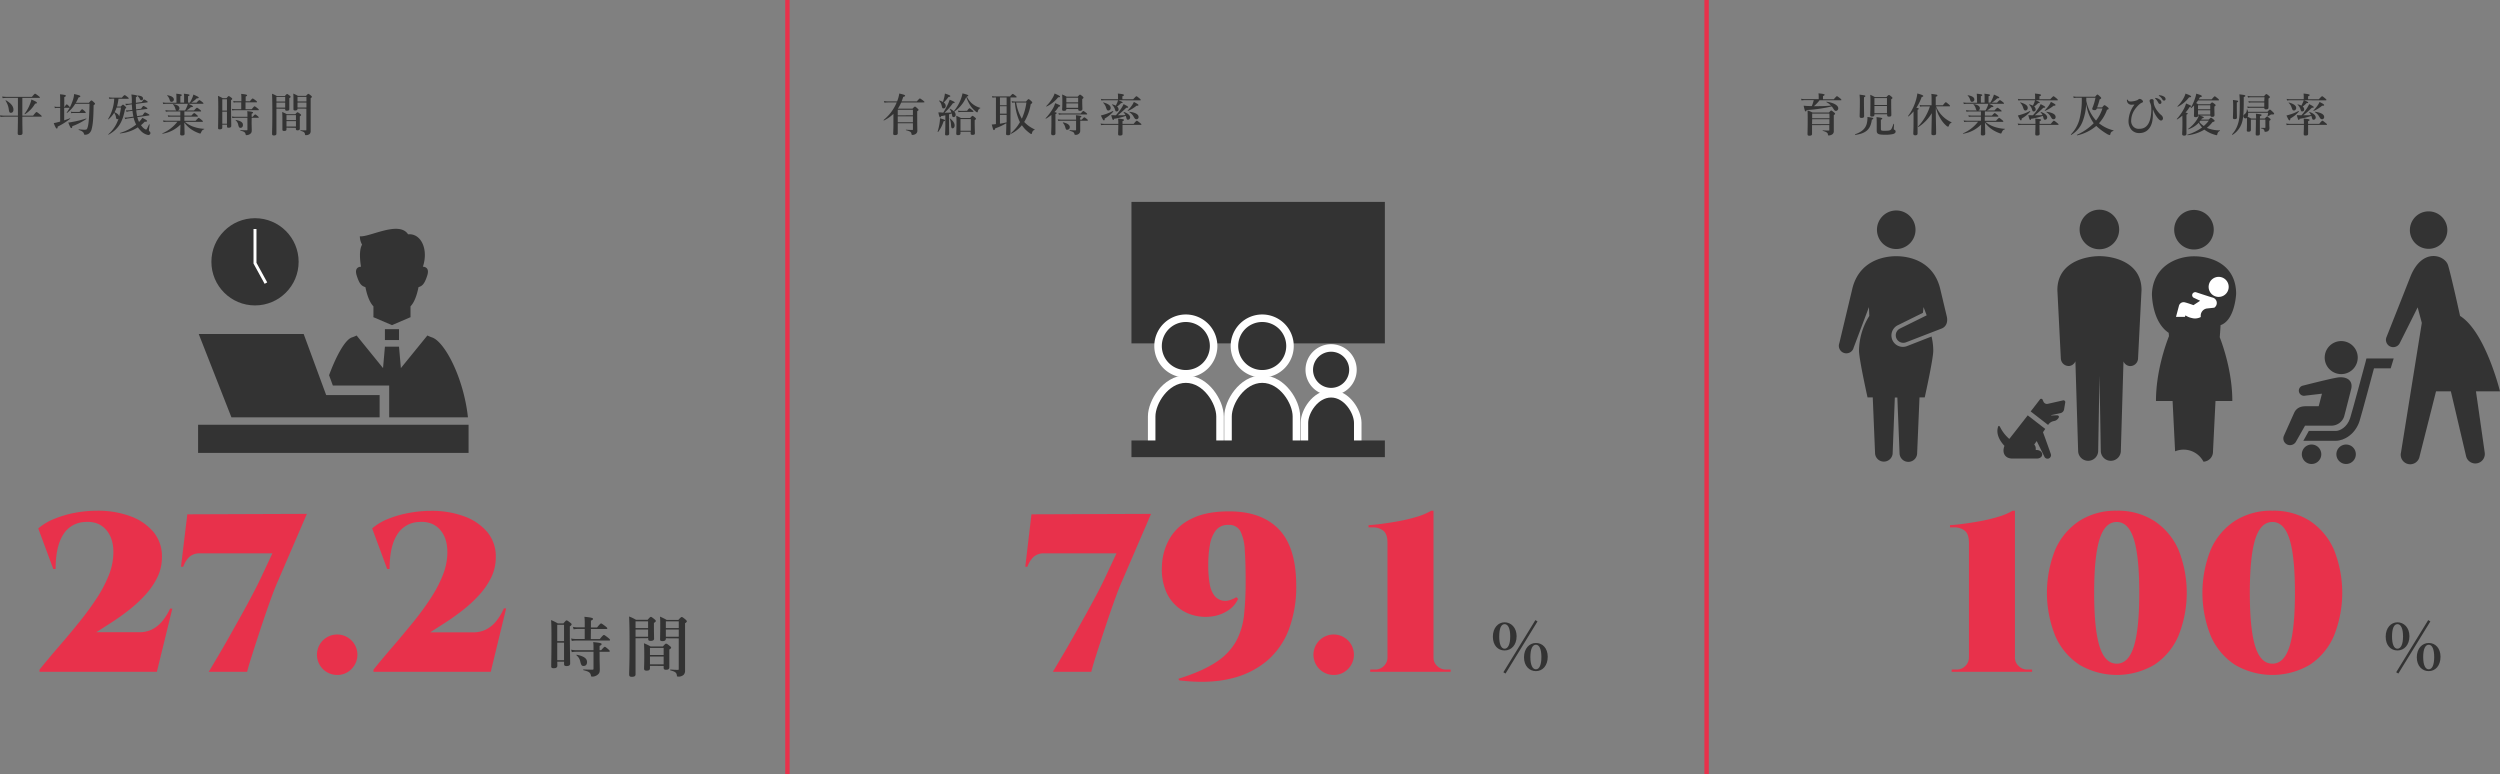 <svg xmlns="http://www.w3.org/2000/svg" viewBox="0 0 997.29 308.93"><rect x="0" y="0" width="997.29" height="308.93" fill="#808080" stroke="none"/><defs><style>.cls-1{fill:#333;}.cls-2{fill:#e8314b;}.cls-3,.cls-5,.cls-6{fill:none;}.cls-3{stroke:#e8314b;stroke-width:1.76px;}.cls-3,.cls-6{stroke-miterlimit:10;}.cls-4{fill:#fff;}.cls-5,.cls-6{stroke:#fff;}.cls-5{stroke-width:6px;}.cls-6{stroke-width:1.18px;}</style></defs><g id="レイヤー_2" data-name="レイヤー 2"><g id="pc"><circle class="cls-1" cx="101.73" cy="104.44" r="17.4"/><path class="cls-1" d="M222.33,265.57c0,.67-.52,1-1.38,1s-1.06-.23-1.06-.81c0-1.84.1-3.77.1-11.2,0-2.39,0-4.79-.15-7.21a21.43,21.43,0,0,1,2.67,1.33h2.24c.86-1,1.06-1.2,1.27-1.2s.5.16,1.43.89c.42.31.58.49.58.7s-.13.39-.71.81v2.44c0,6.45.13,10.9.13,12.38,0,.67-.49,1-1.43,1-.7,0-1-.21-1-.8v-.94h-2.71ZM225,249.24h-2.71v6.52H225Zm0,7.12h-2.71v7H225Zm10.68-1.43h3.59c1.14-1.43,1.46-1.63,1.64-1.63s.52.2,1.71,1.14c.52.44.73.65.73.83s-.08.26-.34.26H229.64a8.56,8.56,0,0,0-1.54.16l-.28-1a7.43,7.43,0,0,0,1.74.21h3.69v-4h-2.94a8,8,0,0,0-1.48.16l-.28-1a7.5,7.5,0,0,0,1.71.2h3v-2.21a18.06,18.06,0,0,0-.13-2c3.15.28,3.43.57,3.43.83s-.28.49-.83.7v2.73h2.45c1.11-1.4,1.43-1.61,1.61-1.61s.52.21,1.71,1.12c.55.44.76.65.76.83s-.08.26-.34.26h-6.19Zm3.51,7.88c0,1,.08,3.2.08,4.16s-.1,1.46-.6,1.95a3.43,3.43,0,0,1-2.49,1,.37.37,0,0,1-.42-.33c-.21-1.36-.94-1.72-3-2.24-.13,0-.13-.31,0-.31,1.33.08,2.55.1,3.54.1.36,0,.46-.08.46-.41V260h-7.12a8.38,8.38,0,0,0-1.53.16l-.29-1a7.43,7.43,0,0,0,1.74.21h7.2v-1.14a13.36,13.36,0,0,0-.13-2.08c2.58.23,3.36.42,3.36.78s-.24.44-.81.73v1.71h.63c1-1.14,1.27-1.35,1.45-1.35s.5.21,1.41,1c.36.32.57.55.57.73s-.08.26-.34.26h-3.72Zm-6.45,2.86c-.67,0-.93-.44-1.24-1.66a4.3,4.3,0,0,0-1.54-2.6c-.1-.08,0-.24.16-.21,2.83.57,4.05,1.51,4.05,2.86C234.21,265.05,233.69,265.67,232.78,265.67Z"/><path class="cls-1" d="M253.53,254.62V269c0,.7-.49,1-1.48,1-.75,0-1.07-.26-1.07-.93,0-1.93.16-3.82.16-11.52,0-3.88,0-7.75-.18-11.62a15.51,15.51,0,0,1,2.75,1.32h4.63c.89-1,1.09-1.17,1.3-1.17s.47.16,1.41.91c.41.34.57.52.57.73s-.18.42-.76.78v1c0,2.76.06,4.66.06,5.28s-.5.88-1.41.88c-.67,0-.93-.2-.93-.75v-.34Zm5-6.76h-5v2.68h5Zm0,3.28h-5V254h5Zm.75,14.48v.91c0,.73-.39,1-1.35,1-.7,0-1-.24-1-.81,0-.86.08-1.77.08-5.22,0-1.62,0-3.25-.13-4.89a16.45,16.45,0,0,1,2.65,1.27h4.92c.86-1,1.06-1.12,1.27-1.12s.5.13,1.38.86c.47.36.62.55.62.76s-.2.39-.72.72v1.17c0,3.1,0,5.2,0,5.91s-.39,1-1.32,1c-.71,0-.94-.26-.94-.78v-.75Zm5.46-7.15h-5.46v2.83h5.46Zm0,3.43h-5.46V265h5.46Zm.88-7.28v.13c0,.68-.44,1-1.3,1s-1-.2-1-.78c0-1,.06-2,.06-6.05,0-1,0-1.95-.11-2.94a20.81,20.81,0,0,1,2.68,1.32h4.65c.91-1,1.15-1.17,1.36-1.17s.46.16,1.43.94c.44.39.59.57.59.78s-.15.44-.7.75v3.12c0,14.49,0,15.16,0,15.86a2.29,2.29,0,0,1-.52,1.56,2.9,2.9,0,0,1-2.26.76c-.34,0-.45-.08-.47-.37-.13-1.19-.6-1.58-2.58-2.1-.13,0-.13-.34,0-.34,1.56.1,1.95.13,3,.13.26,0,.31-.05.31-.36v-12.2Zm5.15-6.76h-5.15v2.68h5.15Zm0,3.28h-5.15V254h5.15Z"/><path class="cls-2" d="M21.26,227l-6-16.2a22.81,22.81,0,0,1,6.53-3.87A42.92,42.92,0,0,1,30,204.54a48.93,48.93,0,0,1,8.77-.81A37.26,37.26,0,0,1,52,205.93a21.63,21.63,0,0,1,9.23,6.3,15.16,15.16,0,0,1,3.37,10,18.22,18.22,0,0,1-1.84,8.1,29.55,29.55,0,0,1-4.82,7,52.55,52.55,0,0,1-6.48,6c-2.34,1.84-4.65,3.48-6.93,4.95s-4.32,2.78-6.12,3.92h17.1a11.28,11.28,0,0,0,4.91-1,12.47,12.47,0,0,0,4.05-3.1,22.17,22.17,0,0,0,3.37-5.31h.9L62.57,268H15.77v-.9q3.87-4.77,8-9.54t7.92-9.49q3.82-4.74,6.88-9.41a51.08,51.08,0,0,0,4.86-9.27,24.76,24.76,0,0,0,1.8-9.09q0-5.85-3.1-9.18t-8.42-2.88a10.53,10.53,0,0,0-8.59,5.17q-2.93,4.74-2.93,13.55Z"/><path class="cls-2" d="M74.72,205.17l47.7-.18L110.9,231.72q-1.17,2.61-2.52,6.3t-2.79,7.92q-1.44,4.23-2.79,8.37c-.9,2.76-1.72,5.33-2.47,7.69s-1.34,4.37-1.76,6H83.27c1.08-1.8,2.37-4,3.87-6.53s3.06-5.26,4.68-8.14,3.23-5.74,4.82-8.6,3-5.49,4.27-7.91,2.28-4.46,3.06-6.08l4.68-10H79.85a6.17,6.17,0,0,0-4.23,1.35,9.78,9.78,0,0,0-2.52,4h-.9Z"/><path class="cls-2" d="M134.48,269.25a8.07,8.07,0,1,1,5.76-2.39A7.77,7.77,0,0,1,134.48,269.25Z"/><path class="cls-2" d="M154.46,227l-6-16.2a22.67,22.67,0,0,1,6.53-3.87,42.72,42.72,0,0,1,8.28-2.34,48.93,48.93,0,0,1,8.77-.81,37.26,37.26,0,0,1,13.14,2.2,21.63,21.63,0,0,1,9.23,6.3,15.16,15.16,0,0,1,3.37,10,18.35,18.35,0,0,1-1.84,8.1,29.85,29.85,0,0,1-4.82,7,52.55,52.55,0,0,1-6.48,6c-2.34,1.84-4.65,3.48-6.93,4.95s-4.32,2.78-6.12,3.92h17.1a11.31,11.31,0,0,0,4.91-1,12.58,12.58,0,0,0,4.05-3.1A22.48,22.48,0,0,0,201,242.7h.9L195.77,268H149v-.9q3.87-4.77,8-9.54c2.73-3.18,5.36-6.35,7.92-9.49s4.84-6.29,6.88-9.41a51.08,51.08,0,0,0,4.86-9.27,24.76,24.76,0,0,0,1.8-9.09q0-5.85-3.1-9.18t-8.42-2.88a10.52,10.52,0,0,0-8.59,5.17q-2.94,4.74-2.93,13.55Z"/><path class="cls-1" d="M8.91,46.15H13.2c1-1.32,1.26-1.46,1.38-1.46s.36.14,1.43,1c.48.39.63.56.63.68s-.06.18-.24.18H8.91v.24c0,3.42.07,4.88.07,6.3,0,.57-.36.79-1.13.79-.58,0-.79-.18-.79-.7s.09-3.41.09-6.38v-.25H1.93a16.54,16.54,0,0,0-1.73.11L0,46a12.75,12.75,0,0,0,1.91.15H7.15v-7.1H2.72a15.49,15.49,0,0,0-1.66.11l-.2-.66a13.39,13.39,0,0,0,1.86.14h10c.94-1.12,1.16-1.26,1.28-1.26s.36.14,1.33.88c.44.34.58.49.58.61s-.05.18-.23.18H8.91ZM4.36,45c-.54,0-.69-.23-.85-1.31a8.29,8.29,0,0,0-1.3-3.53c0-.07.08-.18.15-.15,2,1.14,3,2.42,3,3.68C5.4,44.47,5,45,4.36,45ZM14,41.36a12.38,12.38,0,0,1-4,4.19c-.08.06-.24-.1-.19-.18A15.17,15.17,0,0,0,12,41.43a11.13,11.13,0,0,0,.53-1.73c1.58.67,2.19,1,2.19,1.28S14.51,41.29,14,41.36Z"/><path class="cls-1" d="M27.83,42.93a22.78,22.78,0,0,0,1.3-3.17,9.63,9.63,0,0,0,.43-2.25c2,.46,2.47.61,2.47.9s-.17.34-.69.43A16.52,16.52,0,0,1,30.26,41h5.22c.69-.82.83-.93,1-.93s.33.11,1,.75c.32.29.43.44.43.58s0,.18-.56.56c-.09,5.33-.28,7.69-.82,9.65a3.16,3.16,0,0,1-.92,1.55,2.47,2.47,0,0,1-1.64.59c-.38,0-.41-.05-.52-.5s-.63-1-2-1.39c-.09,0-.09-.29,0-.27,1.37.14,1.8.16,2.07.16.81,0,1-.05,1.19-.34.6-1.15.87-3.71,1-10H30a12.53,12.53,0,0,1-3.22,3.62c-.08,0-.24-.06-.18-.13A13.46,13.46,0,0,0,27.79,43a.29.29,0,0,1-.19,0h-2V48c.83-.27,1.64-.55,2.3-.82.09,0,.18.12.11.18a26.89,26.89,0,0,1-5,3.15c0,.57-.13.77-.38.77s-.63-.63-1.19-2.18A11.11,11.11,0,0,0,23,48.76c.32-.07.65-.16,1-.27V43.05H22.79a4.48,4.48,0,0,0-.88.11l-.2-.67a3.8,3.8,0,0,0,1,.15H24V39.79c0-.86,0-1.57-.09-2.18,2.16.2,2.38.4,2.38.6s-.22.32-.65.54v3.89h.14c.51-.87.72-1,.85-1s.32.14.88.7c.22.23.36.41.36.54Zm1,7.41c0,.56-.13.76-.38.76s-.5-.36-1.21-2.23c.42,0,1-.11,1.55-.22a43.22,43.22,0,0,0,5.55-1.37c.09,0,.18.13.11.18A24.67,24.67,0,0,1,28.84,50.34Zm2.88-5.69c.72-.93.94-1.08,1.06-1.08s.34.15,1,.76c.29.27.43.43.43.56s-.05.18-.23.18h-4.7a3.27,3.27,0,0,0-.83.11l-.2-.67a3.25,3.25,0,0,0,.95.14Z"/><path class="cls-1" d="M48.19,42.49c.59-.63.74-.74.88-.74s.31.11.92.69c.25.23.36.38.36.52s0,.23-.45.43c-1,5.46-2.72,8.12-6.57,10.34-.08,0-.18-.13-.11-.18a13.61,13.61,0,0,0,4.05-6.2.72.72,0,0,1-.47.18c-.32,0-.45-.18-.54-.73A3.63,3.63,0,0,0,45.54,45a11.17,11.17,0,0,1-2.29,2.63c-.07.05-.18-.09-.12-.16a16.92,16.92,0,0,0,2.43-8.1h-.72a8.27,8.27,0,0,0-1.21.1l-.2-.66a7,7,0,0,0,1.41.14h3.78c.77-.9,1-1,1.12-1s.36.14,1.11.72c.34.29.49.43.49.56s-.06.18-.24.18H47.27a19.19,19.19,0,0,1-.61,3.09Zm-1.68.42a11.06,11.06,0,0,1-.82,1.87c.75.32,1.69.81,1.85,1.69a25.41,25.41,0,0,0,.72-3.56ZM54.33,44c.07.67.2,1.53.36,2.33L56.87,46c.72-1.06.86-1.17,1-1.17s.4.11,1.21.58c.42.23.52.34.52.48s-.09.15-.19.17l-4.63.68a11.73,11.73,0,0,0,.68,1.91A9.85,9.85,0,0,0,56.78,47c1.44.75,1.87,1,1.87,1.26s-.13.3-.94.3a12.57,12.57,0,0,1-1.47,1.37c.18.25.36.47.55.69a3.46,3.46,0,0,0,1.43,1.08c.23,0,.36-.15,1.22-2.06,0-.09.25,0,.24.06-.18,1.42-.27,2.12-.27,2.28a.42.42,0,0,0,.19.4,1,1,0,0,1,.42.72.84.84,0,0,1-.9.76A5.48,5.48,0,0,1,56,52a9,9,0,0,1-1-1.21,15.59,15.59,0,0,1-7.08,2.43c-.09,0-.16-.16-.07-.18a18.92,18.92,0,0,0,6.46-3.35,11.24,11.24,0,0,1-1-2.75l-2.11.3a5,5,0,0,0-1.21.29l-.29-.63c.62,0,1.14,0,1.44-.07l2.08-.31c-.18-.88-.29-1.56-.38-2.32l-1.12.16a6.44,6.44,0,0,0-1.21.27l-.27-.61A11.87,11.87,0,0,0,51.63,44l1.13-.17c-.07-.73-.13-1.47-.18-2.21l-1.13.16c-.42.06-.74.15-1.21.25L50,41.39a8.7,8.7,0,0,0,1.42,0l1.17-.16c0-.36,0-.74,0-1.12a15,15,0,0,0-.18-2.43c1.91.25,2.28.36,2.28.61s-.07.26-.48.47c0,.87,0,1.6,0,2.25l2.39-.32c.59-.9.74-1,.88-1s.38.11,1,.52c.32.22.43.33.43.47a.16.16,0,0,1-.16.16l-4.56.61c0,.74.06,1.48.11,2.2l2-.29c.64-1,.79-1.08.93-1.08s.38.11,1.1.54c.36.22.47.33.47.47a.19.19,0,0,1-.18.18ZM56.42,40c-.33,0-.38,0-.69-.61a2.94,2.94,0,0,0-.93-1.1c-.08,0,0-.2.09-.2,1.49.13,2.17.51,2.17,1.25A.63.63,0,0,1,56.42,40Z"/><path class="cls-1" d="M73.75,48.61a11.11,11.11,0,0,0,2.93,1.77,15,15,0,0,0,4.74,1c.09,0,.09.17,0,.2-.67.25-.83.4-1.32,1.5a.29.29,0,0,1-.27.19A3.07,3.07,0,0,1,79,53a13,13,0,0,1-3.17-1.74,11.39,11.39,0,0,1-2.31-2.38c.06,2.3.11,4,.11,4.48s-.29.69-1.06.69c-.49,0-.7-.2-.7-.6s.09-2.18.12-3.76a13.07,13.07,0,0,1-7.13,3.66c-.09,0-.18-.13-.09-.17a15,15,0,0,0,6-4.61H66.51a9,9,0,0,0-1.26.11l-.2-.66a7.58,7.58,0,0,0,1.39.14h5.49V46.53H68.4a9.16,9.16,0,0,0-1.28.1l-.2-.66a7.15,7.15,0,0,0,1.43.14h3.58V44.47H67.46a9.47,9.47,0,0,0-1.29.11l-.2-.66a8.17,8.17,0,0,0,1.44.14h3c-.23-.07-.36-.31-.5-.83a3.44,3.44,0,0,0-.9-1.55c-.07,0,0-.16.11-.14,1.62.25,2.45.81,2.45,1.64a.92.92,0,0,1-.63.88h2.89a10.85,10.85,0,0,0,.76-1.55,8.59,8.59,0,0,0,.36-1.13c1.46.55,2,.84,2,1.06s-.12.27-.79.3a10.52,10.52,0,0,1-1.76,1.32h3c.84-.94,1.06-1.08,1.18-1.08s.36.14,1.16.75c.34.29.48.44.48.56s0,.18-.23.18H73.55v1.64h2.81c.77-.86,1-1,1.12-1s.36.15,1,.71c.31.25.45.41.45.54s0,.18-.23.18H73.55V48.2H78c.91-1,1.13-1.17,1.26-1.17s.34.14,1.17.81c.36.29.5.47.5.59s0,.18-.23.18Zm-3.37-9.92a7.41,7.41,0,0,0-.09-1.31c2,.2,2.23.34,2.23.56s-.14.25-.57.45v2.55h1.49V38.69a7.41,7.41,0,0,0-.09-1.31c2.05.22,2.25.34,2.25.56s-.12.25-.59.45v2.55h.74a18.87,18.87,0,0,0,1-2,7.66,7.66,0,0,0,.39-1.21c1.59.67,2.14,1,2.14,1.17s-.12.33-.82.34a11.59,11.59,0,0,1-2.16,1.71h2.1c.81-.9,1-1,1.15-1s.36.14,1.12.72c.34.29.49.43.49.56s-.06.18-.24.18H66.46a8.78,8.78,0,0,0-1.34.11l-.19-.67a7.53,7.53,0,0,0,1.47.14h4Zm-1.92,1.93c-.42,0-.58-.16-.76-.7a3.66,3.66,0,0,0-1-1.77c-.08,0,0-.18.09-.16,1.69.29,2.57.88,2.57,1.73A.93.93,0,0,1,68.46,40.62Z"/><path class="cls-1" d="M88.67,50.92c0,.47-.36.67-1,.67S87,51.42,87,51c0-1.28.07-2.61.07-7.76,0-1.66,0-3.32-.11-5a13.86,13.86,0,0,1,1.85.92h1.55c.6-.72.74-.83.89-.83s.34.11,1,.61c.28.22.39.34.39.49s-.09.27-.48.56v1.69c0,4.46.09,7.54.09,8.57,0,.47-.35.7-1,.7s-.69-.14-.69-.56v-.65H88.67Zm1.87-11.31H88.67v4.52h1.87Zm0,4.94H88.67v4.82h1.87Zm7.4-1h2.49c.79-1,1-1.14,1.13-1.14s.36.14,1.19.79c.36.31.5.45.5.58s0,.18-.23.18H93.73a6.36,6.36,0,0,0-1.06.11l-.2-.67a5.15,5.15,0,0,0,1.2.15h2.56V40.82h-2a5.17,5.17,0,0,0-1,.11l-.2-.67a5,5,0,0,0,1.19.14h2.07V38.87a14.06,14.06,0,0,0-.09-1.42c2.18.2,2.38.4,2.38.58s-.2.34-.58.48V40.4h1.69c.78-1,1-1.11,1.12-1.11s.36.14,1.19.77c.38.31.52.45.52.58s0,.18-.23.18H97.94ZM100.37,49c0,.67.06,2.21.06,2.88s-.08,1-.42,1.35a2.37,2.37,0,0,1-1.73.67.25.25,0,0,1-.28-.24c-.15-.93-.65-1.18-2.08-1.54-.09,0-.09-.22,0-.22.92.05,1.77.07,2.45.07.26,0,.33,0,.33-.29V47H93.76a6.46,6.46,0,0,0-1.06.11l-.2-.67a5.3,5.3,0,0,0,1.21.15h5v-.8a10.12,10.12,0,0,0-.09-1.44c1.78.17,2.32.29,2.32.54s-.16.31-.56.51v1.19h.43c.67-.8.89-.94,1-.94s.34.14,1,.67c.26.21.4.37.4.5s-.05.18-.23.18h-2.58Zm-4.46,2c-.47,0-.65-.31-.87-1.15A3,3,0,0,0,94,48c-.07-.06,0-.16.11-.15,2,.4,2.81,1,2.81,2C96.9,50.56,96.54,51,95.91,51Z"/><path class="cls-1" d="M110.27,43.34v10c0,.48-.34.7-1,.7-.52,0-.74-.18-.74-.65,0-1.33.11-2.65.11-8,0-2.68,0-5.36-.12-8a11.52,11.52,0,0,1,1.9.92h3.21c.61-.7.76-.81.9-.81s.32.11,1,.63c.29.24.4.36.4.51s-.13.29-.52.54v.72c0,1.91,0,3.22,0,3.65s-.34.62-1,.62c-.47,0-.65-.15-.65-.53v-.23Zm3.49-4.68h-3.49v1.85h3.49Zm0,2.27h-3.49v2h3.49Zm.52,10v.63c0,.5-.27.68-.93.68-.49,0-.7-.16-.7-.56,0-.59,0-1.22,0-3.62,0-1.11,0-2.25-.09-3.38a11.42,11.42,0,0,1,1.84.88h3.4c.59-.67.74-.78.88-.78s.34.1,1,.6c.32.25.43.38.43.52s-.15.27-.51.51v.81c0,2.14,0,3.6,0,4.08s-.27.69-.92.69c-.48,0-.65-.18-.65-.54V51Zm3.78-5h-3.78v2h3.78Zm0,2.38h-3.78v2.16h3.78Zm.62-5v.09c0,.47-.31.67-.9.67s-.72-.15-.72-.54c0-.69,0-1.39,0-4.2,0-.67,0-1.35-.07-2a15.29,15.29,0,0,1,1.86.92h3.22c.63-.7.79-.81.93-.81s.33.11,1,.65c.31.27.42.4.42.54s-.11.31-.49.52V41.3c0,10,0,10.5,0,11a1.62,1.62,0,0,1-.36,1.08,2,2,0,0,1-1.57.52c-.23,0-.3,0-.32-.25-.09-.83-.41-1.1-1.78-1.46-.09,0-.09-.23,0-.23C121,52,121.29,52,122,52c.18,0,.21,0,.21-.26V43.34Zm3.56-4.68h-3.56v1.85h3.56Zm0,2.27h-3.56v2h3.56Z"/><path class="cls-1" d="M605,253.79c0,3.56-2.13,5.69-4.79,5.69s-4.68-2-4.68-5.51,2.11-5.72,4.68-5.72S605,250.36,605,253.79Zm-6.94.1c0,3.15.8,4.89,2.15,4.89s2.24-1.74,2.24-4.89-.83-4.91-2.24-4.91S598.07,250.72,598.07,253.89Zm1.66,14.28,12.77-20.8.85.52-12.76,20.8ZM617.41,262c0,3.59-2.08,5.72-4.71,5.72s-4.75-2.05-4.75-5.53,2.15-5.7,4.75-5.7S617.41,258.52,617.41,262Zm-6.92.11c0,3.14.84,4.89,2.21,4.89s2.19-1.75,2.19-4.89-.81-4.92-2.19-4.92S610.49,258.91,610.49,262.06Z"/><path class="cls-2" d="M411.47,205.17l47.7-.18-11.52,26.73q-1.17,2.61-2.52,6.3t-2.79,7.92q-1.44,4.23-2.79,8.37c-.9,2.76-1.73,5.33-2.48,7.69s-1.33,4.37-1.75,6H420c1.08-1.8,2.37-4,3.87-6.53s3.06-5.26,4.68-8.14,3.22-5.74,4.81-8.6,3-5.49,4.28-7.91,2.28-4.46,3.06-6.08l4.68-10H416.6a6.17,6.17,0,0,0-4.23,1.35,9.78,9.78,0,0,0-2.52,4H409Z"/><path class="cls-2" d="M470.42,271.41l-.36-.63q9.63-3,15.07-6.66a24.12,24.12,0,0,0,8-8.37,28.48,28.48,0,0,0,3.15-10.58,126.67,126.67,0,0,0,.63-13.36q0-7.47-.36-12.46a18.45,18.45,0,0,0-1.76-7.48A5,5,0,0,0,490,209.4a6,6,0,0,0-5,2.2,13,13,0,0,0-2.34,5.72A43.37,43.37,0,0,0,482,225a42.51,42.51,0,0,0,.58,8,10.87,10.87,0,0,0,1.62,4.27,5.52,5.52,0,0,0,6.12,2.21,12.81,12.81,0,0,0,2.93-1.26l.63.72a10.79,10.79,0,0,1-4,4.59,15.21,15.21,0,0,1-6.21,2.34,18.21,18.21,0,0,1-7.11-.32,16.42,16.42,0,0,1-11.43-9.67,22.58,22.58,0,0,1-1.62-9.9,23.44,23.44,0,0,1,3-11,20,20,0,0,1,8.55-7.92q5.76-3,14.67-3.06,13.23-.18,20.29,7t7.07,22.68a48.37,48.37,0,0,1-2.88,17.23,30.69,30.69,0,0,1-8.73,12.65,34.29,34.29,0,0,1-14.58,7.15Q482.21,272.84,470.42,271.41Z"/><path class="cls-2" d="M532,269.25a8.07,8.07,0,1,1,5.76-2.39A7.81,7.81,0,0,1,532,269.25Z"/><path class="cls-2" d="M546.56,268l.09-.9h1.89a4.78,4.78,0,0,0,3.51-1.44,4.67,4.67,0,0,0,1.44-3.42V216.6q0-3.51-1.62-4.86a6.53,6.53,0,0,0-4.32-1.35h-1.62v-.9c1.26-.06,3-.23,5.08-.5s4.43-.63,6.89-1.08a67.19,67.19,0,0,0,7.15-1.71,26,26,0,0,0,5.9-2.47h.9v58.59a4.45,4.45,0,0,0,1.48,3.37,4.88,4.88,0,0,0,3.47,1.4h1.89v.9Z"/><path class="cls-1" d="M359.5,40.89a15.1,15.1,0,0,1-1.33,2.47l.12,0H364c.68-.72.83-.83,1-.83s.32.11,1,.74c.32.29.43.42.43.56s-.05.25-.54.54v1.23c0,5,.05,5.54.05,6.32a1.54,1.54,0,0,1-.57,1.45,2.34,2.34,0,0,1-1.43.45c-.21,0-.28-.07-.34-.41-.11-.74-.45-1-2.16-1.46-.09,0-.09-.22,0-.22,1,.08,1.57.11,2.47.11.23,0,.27,0,.27-.23V49.17h-6.05c0,1.95,0,3,0,4,0,.5-.38.72-1.08.72-.53,0-.74-.16-.74-.54s.09-2.11.09-3.42v-4.5a15.61,15.61,0,0,1-3.78,2.64c-.07,0-.2-.16-.13-.21a17.81,17.81,0,0,0,5.22-7h-3.44a11.85,11.85,0,0,0-1.45.11l-.2-.67a9.06,9.06,0,0,0,1.6.15h3.65a14.36,14.36,0,0,0,.87-3.14c1.82.4,2.32.62,2.32.85s-.21.36-.75.5c-.2.63-.42,1.23-.65,1.79h6.07c.88-1,1.09-1.17,1.22-1.17s.38.14,1.26.81c.41.32.56.46.56.59s-.06.18-.24.18Zm4.68,5.1V43.81h-6.05V46Zm-6.05,2.77h6.05V46.4h-6.05Z"/><path class="cls-1" d="M376.4,48.38a12.94,12.94,0,0,1-2.16,4.25c-.06.07-.24,0-.2-.13a24.69,24.69,0,0,0,.77-3.38,14.15,14.15,0,0,0,.17-1.95c1.72.53,2,.63,2,.87S376.79,48.29,376.4,48.38Zm-.13-3.44a32.54,32.54,0,0,0,1.68-3,13.64,13.64,0,0,0,.88-2.18c1.48.61,2,.9,2,1.11s-.18.29-.67.27a25.77,25.77,0,0,1-3.33,3.82c.54,0,1.8,0,2.7-.09a5.69,5.69,0,0,0-.67-1.37c-.05-.07.07-.14.15-.1a5.69,5.69,0,0,1,1.44,1,16.51,16.51,0,0,0,2.88-4.93,14.07,14.07,0,0,0,.63-2.22c1.92.49,2.3.65,2.3.89s-.07.27-.61.32a8.8,8.8,0,0,0,2.14,2.86A8.56,8.56,0,0,0,391,43a.09.09,0,0,1,0,.18,1.72,1.72,0,0,0-.92,1.26c-.07.29-.14.38-.3.38a1.6,1.6,0,0,1-.6-.38,10.75,10.75,0,0,1-2-2.18,15.54,15.54,0,0,1-1.73-3.58,13.33,13.33,0,0,1-4.77,5.85,1.92,1.92,0,0,1,.54,1.25.84.84,0,0,1-.78.93c-.48,0-.59-.18-.72-1.22l0-.24c-.38.13-.76.26-1.14.36V48.2c0,1.93.06,4.34.06,5.13,0,.49-.33.69-.92.69s-.72-.13-.72-.53.11-1.6.11-3.94V46c-.53.13-1.1.24-1.71.34-.11.36-.24.51-.38.51s-.38-.36-.69-2c.47,0,.65,0,1,0Zm.43-6.21a13.9,13.9,0,0,0,.24-1.41c1.46.45,2.16.78,2.16,1s-.24.33-.7.33a16.44,16.44,0,0,1-1.95,2.25,1.59,1.59,0,0,1,.81,1.35c0,.61-.36,1-.83,1s-.52-.07-.79-1.09a3.52,3.52,0,0,0-1-1.86c-.05-.07,0-.23.13-.2a8.58,8.58,0,0,1,1.39.58C376.36,40.08,376.54,39.38,376.7,38.73ZM380,51.21c-.39,0-.59-.34-.63-1.46a6.61,6.61,0,0,0-.5-2.38.08.08,0,0,1,.12-.11c1.25,1,1.84,1.89,1.84,2.83C380.79,50.72,380.43,51.21,380,51.21Zm3.15,1.35v.66c0,.45-.28.69-1,.69-.5,0-.68-.2-.68-.6,0-.72.09-1.45.09-4.37,0-.92,0-1.84-.09-2.76a20.21,20.21,0,0,1,1.87.9H387c.67-.75.81-.86.95-.86s.33.11,1,.65c.27.23.38.36.38.5s-.08.25-.51.58v.84c0,2.27.09,3.82.09,4.33s-.27.68-1,.68c-.5,0-.7-.16-.7-.56v-.68Zm2.63-8.36c.63-.9.85-1,1-1s.37.14,1.09.74c.3.25.45.41.45.54s-.06.18-.24.18h-4.73a6.23,6.23,0,0,0-1,.1l-.2-.66a5,5,0,0,0,1.19.14Zm1.5,3.3h-4.13v4.64h4.13Z"/><path class="cls-1" d="M397.3,38.87h-.38a5.23,5.23,0,0,0-1,.11l-.19-.66a5.37,5.37,0,0,0,1.18.14h6c.75-.86,1-1,1.09-1s.36.15,1.08.7c.33.27.47.42.47.54s-.05.18-.23.18h-2.22V44c0,3.44,0,7.71,0,9.13,0,.57-.29.81-1,.81s-.76-.18-.76-.7c0-.35.09-1.41.09-3.52v-.57A22.16,22.16,0,0,1,397,51.21c-.13.48-.27.68-.51.68s-.27,0-.86-2.23c.5,0,1.08-.09,1.66-.16ZM398.9,42h2.66V38.87H398.9Zm0,3.35h2.66V42.37H398.9Zm0,4c.9-.14,1.78-.32,2.66-.54v-3H398.9Zm10.39-8.86c.74-.82.86-.95,1-.95s.34.09,1,.7c.45.4.48.52.48.7s-.14.35-.59.58a19.55,19.55,0,0,1-2.61,7.13,13,13,0,0,0,4.14,2.94c.09,0,0,.18,0,.21a1.49,1.49,0,0,0-1,1.19c-.09.38-.14.47-.32.47a1.55,1.55,0,0,1-.67-.38,12.74,12.74,0,0,1-3.07-3.12,13.3,13.3,0,0,1-4.22,3.37c-.07,0-.21-.18-.14-.23a16.1,16.1,0,0,0,3.58-4.38l-.38-.81a22.5,22.5,0,0,1-1.62-7c-.43,0-.79,0-1.11.09l-.18-.67a5.44,5.44,0,0,0,1.58.16Zm-3.93.42a18.11,18.11,0,0,0,2.27,6.43,23.53,23.53,0,0,0,1.82-6.43Z"/><path class="cls-1" d="M419.42,45.84a14.44,14.44,0,0,1-2.16,1.5c-.07,0-.22-.11-.15-.18a19.26,19.26,0,0,0,3-4.06,9.28,9.28,0,0,0,.81-1.94c1.89.79,2,.85,2,1.06s-.14.25-.63.38a10.57,10.57,0,0,1-1.66,2.12c.76.13.89.2.89.38s-.11.27-.49.44v7.67c0,.52-.31.75-.94.75-.41,0-.77-.16-.77-.68s.11-1.89.11-4.74Zm2.66-7a13,13,0,0,1-4.59,3.66c-.09,0-.18-.15-.11-.2a15.27,15.27,0,0,0,2.42-3.08,8,8,0,0,0,.9-1.93c1.58.71,2.16,1,2.16,1.25S422.66,38.8,422.08,38.8Zm8.84,10.79c0,.84,0,1.69,0,2.54a1.49,1.49,0,0,1-.47,1.13,1.93,1.93,0,0,1-1.44.49c-.25,0-.36-.09-.41-.35-.15-.68-.49-.88-1.88-1.26-.09,0-.09-.27,0-.27.87.06,1.55.09,2.24.09.25,0,.3-.05.3-.27V48.15h-5.78a10.06,10.06,0,0,0-1.33.1l-.2-.66a7.88,7.88,0,0,0,1.5.14h5.81V47.3c0-.5,0-.74-.07-1.35,1.91.22,2.18.29,2.18.56s-.13.23-.49.41v.81h.67c.65-.77.86-.92,1-.92s.36.15,1,.65c.27.22.42.38.42.51s-.06.18-.24.18h-2.81Zm.22-4.36c.7-.85.92-1,1-1s.36.14,1.08.68c.33.27.47.42.47.54s-.05.18-.23.18h-9.76a9.21,9.21,0,0,0-1.28.11l-.2-.66a8.37,8.37,0,0,0,1.46.14Zm-5.76-1.78c0,.52-.27.73-.9.73s-.78-.17-.78-.57.09-1,.09-2.86c0-1,0-2.06-.09-3.1a13.11,13.11,0,0,1,1.82.88h4.39c.63-.7.78-.81.92-.81s.33.11,1,.65c.29.25.39.38.39.52s0,.24-.5.58v.65c0,1.72.07,2.91.07,3.31s-.3.75-.94.75-.72-.17-.72-.7v0Zm.41,8.3c-.47,0-.61-.18-.83-1A4.09,4.09,0,0,0,424,49a.13.13,0,0,1,.13-.18c1.83.39,2.63,1.09,2.63,1.89A1,1,0,0,1,425.79,51.75Zm4.3-12.8h-4.71v1.83h4.71Zm0,2.25h-4.71V43h4.71Z"/><path class="cls-1" d="M447.79,49.82c0,1.89,0,3.19,0,3.64s-.39.61-1,.61-.76-.14-.76-.65.07-1.46.09-3.6h-5.56a9.87,9.87,0,0,0-1.32.11l-.19-.67a7.62,7.62,0,0,0,1.47.15h5.6V49.3a18.17,18.17,0,0,0-.09-2c2.11.22,2.34.29,2.34.56s-.09.23-.59.48v1.07h4.46c.9-1.12,1.12-1.26,1.25-1.26s.36.14,1.27.88c.42.32.56.48.56.61s-.05.18-.23.18Zm-7.11-2.52c0,.54-.08.72-.33.72s-.5-.45-1.19-1.94c.54-.15,1.07-.29,1.55-.45a17.82,17.82,0,0,0,3.22-1.34c.08,0,.24.15.18.22A13.43,13.43,0,0,1,440.68,47.3ZM446.17,40c1.26.48,1.65.7,1.65.91s0,.2-.63.22a9.32,9.32,0,0,1-1.58,1.37,1.43,1.43,0,0,1,.61,1.11.77.77,0,0,1-.74.85c-.43,0-.48-.07-.77-1a3.94,3.94,0,0,0-1.1-1.66.09.09,0,0,1,.07-.16,5.61,5.61,0,0,1,1.44.5c.17-.34.33-.68.47-1A7.45,7.45,0,0,0,446,40h-5.37a8.8,8.8,0,0,0-1.26.1l-.2-.66a7.13,7.13,0,0,0,1.42.14H446V38.39a7.11,7.11,0,0,0-.09-1.07c2.23.2,2.45.4,2.45.6s-.2.36-.63.5v1.19h4.29c1-1.08,1.2-1.22,1.33-1.22s.34.14,1.19.84c.37.33.52.49.52.62s-.06.18-.24.18Zm-4,4.07c-.49,0-.61-.17-.94-1.12a4.19,4.19,0,0,0-1.15-1.93.1.1,0,0,1,.09-.16c2,.58,2.9,1.26,2.9,2.2A1,1,0,0,1,442.17,44.1Zm6.77,1.8a5.26,5.26,0,0,0-.74-1.09c-.05-.07,0-.16.13-.12,1.53.5,2.5,1.33,2.5,2.18a.88.88,0,0,1-.85.92c-.41,0-.5-.13-.75-1.1a3.12,3.12,0,0,0-.15-.43,24.33,24.33,0,0,1-4.7,1.17c-.09.39-.14.48-.3.48s-.4-.3-.78-1.94c.81,0,1.25.05,1.84.05a22.8,22.8,0,0,0,2.31-3,13,13,0,0,0,.77-1.46c1.55.81,1.82,1,1.82,1.22s0,.2-.76.24a38.47,38.47,0,0,1-3.4,3C446.91,46,447.91,46,448.94,45.9Zm4.48-3.73A13.71,13.71,0,0,1,450,44.24c-.09,0-.23-.11-.16-.16a13.12,13.12,0,0,0,1.78-2.15,5.88,5.88,0,0,0,.69-1.27c1.38.72,1.83,1,1.83,1.24S454,42.19,453.42,42.17Zm-.09,5.42c-.45,0-.59-.15-1.1-1a4.78,4.78,0,0,0-1.71-1.8c-.07,0,0-.2.08-.18,2.41.36,3.6,1.06,3.6,2.11A.87.87,0,0,1,453.33,47.59Z"/><path class="cls-1" d="M961.16,253.79c0,3.56-2.13,5.69-4.78,5.69s-4.69-2-4.69-5.51,2.11-5.72,4.69-5.72S961.16,250.36,961.16,253.79Zm-6.94.1c0,3.15.8,4.89,2.16,4.89s2.23-1.74,2.23-4.89-.83-4.91-2.23-4.91S954.22,250.72,954.22,253.89Zm1.66,14.28,12.77-20.8.86.52-12.77,20.8ZM973.56,262c0,3.59-2.08,5.72-4.7,5.72s-4.76-2.05-4.76-5.53,2.16-5.7,4.76-5.7S973.56,258.52,973.56,262Zm-6.91.11c0,3.14.83,4.89,2.21,4.89s2.18-1.75,2.18-4.89-.81-4.92-2.18-4.92S966.65,258.91,966.65,262.06Z"/><path class="cls-2" d="M778.51,268l.09-.9h1.89a4.78,4.78,0,0,0,3.51-1.44,4.67,4.67,0,0,0,1.44-3.42V216.6q0-3.51-1.62-4.86a6.53,6.53,0,0,0-4.32-1.35h-1.62v-.9c1.26-.06,3-.23,5.09-.5s4.42-.63,6.88-1.08A68,68,0,0,0,797,206.2a26.09,26.09,0,0,0,5.89-2.47h.9v58.59a4.46,4.46,0,0,0,1.49,3.37,4.85,4.85,0,0,0,3.46,1.4h1.89v.9Z"/><path class="cls-2" d="M844.39,203.73a26.77,26.77,0,0,1,15,4.09A26.43,26.43,0,0,1,869,219.25a46.16,46.16,0,0,1,0,34.43,26.26,26.26,0,0,1-9.54,11.47,29.53,29.53,0,0,1-30,0,26.14,26.14,0,0,1-9.58-11.47,46.16,46.16,0,0,1,0-34.43,26.31,26.31,0,0,1,9.58-11.43A26.84,26.84,0,0,1,844.39,203.73Zm0,4.5q-4.68,0-6.84,6.88t-2.16,21.38q0,14.49,2.16,21.37t6.84,6.89q4.68,0,6.84-6.89t2.16-21.37q0-14.49-2.16-21.38T844.39,208.23Z"/><path class="cls-2" d="M906.49,203.73a26.77,26.77,0,0,1,15,4.09,26.43,26.43,0,0,1,9.54,11.43,46.16,46.16,0,0,1,0,34.43,26.26,26.26,0,0,1-9.54,11.47,29.53,29.53,0,0,1-30,0,26.14,26.14,0,0,1-9.58-11.47,46.16,46.16,0,0,1,0-34.43,26.31,26.31,0,0,1,9.58-11.43A26.84,26.84,0,0,1,906.49,203.73Zm0,4.5q-4.68,0-6.84,6.88t-2.16,21.38q0,14.49,2.16,21.37t6.84,6.89q4.68,0,6.84-6.89t2.16-21.37q0-14.49-2.16-21.38T906.49,208.23Z"/><path class="cls-1" d="M725.85,40a14.79,14.79,0,0,1-2.25,2.36c2.27,0,4.56,0,6.82-.25a7.8,7.8,0,0,0-1.83-1.37c-.07-.05,0-.2,0-.18,2.94.43,4.72,1.46,4.72,2.68a1,1,0,0,1-.92,1c-.34,0-.58-.16-.88-.65s-.56-.83-.79-1.14a58.4,58.4,0,0,1-10,1.45c-.15.45-.22.55-.42.55s-.36-.2-.79-2.28a32.46,32.46,0,0,0,3.26.14,18.06,18.06,0,0,0,.77-2.36h-3.62a9.21,9.21,0,0,0-1.26.11l-.19-.67a7.34,7.34,0,0,0,1.44.15h5.6V38.24a10.41,10.41,0,0,0-.09-1c2.23.2,2.45.4,2.45.57s-.22.37-.65.51v1.28h4.3c.94-1.08,1.15-1.23,1.28-1.23s.34.15,1.24.85c.38.31.52.49.52.61s-.05.18-.23.18Zm-3,9.92c0,1.73,0,2.6,0,3.51,0,.51-.36.71-1.07.71-.54,0-.73-.18-.73-.74,0-1,.07-1.86.07-5.85,0-1.17,0-2.34-.07-3.51a13.77,13.77,0,0,1,2,.86h6.57c.59-.7.74-.81.88-.81s.33.11,1.1.72c.34.29.45.41.45.56s-.07.27-.52.56V47c0,4.25,0,4.54,0,5.29a1.46,1.46,0,0,1-.79,1.42,2.78,2.78,0,0,1-1.29.33c-.15,0-.22-.07-.29-.54s-.43-.83-2-1.3c-.09,0-.09-.21,0-.21,1.06.07,1.58.09,2.37.09.16,0,.2-.06.2-.22V49.89Zm6.93-4.61H722.9v1.86h6.93Zm-6.93,4.2h6.93V47.55H722.9Z"/><path class="cls-1" d="M746.71,47.75c-.54,3.85-2.27,5.44-6.59,6.07-.09,0-.18-.22-.09-.25,2.61-.94,4-2.13,4.61-4.07a9.59,9.59,0,0,0,.31-2.85c2.3.34,2.32.36,2.32.61S747.13,47.55,746.71,47.75ZM743.56,40c0,3.26.07,5.51.07,6.25,0,.58-.28.79-1,.79-.58,0-.79-.16-.79-.68s.09-2.2.09-5.49a23.37,23.37,0,0,0-.13-3.12c2.31.31,2.31.31,2.31.58s-.15.31-.51.43Zm4.18,5.59v.18c0,.5-.27.73-.92.73s-.76-.19-.76-.55c0-.92.09-1.84.09-5.55,0-.85,0-1.71-.09-2.58a12.21,12.21,0,0,1,1.82.89h4.65c.66-.7.81-.81,1-.81s.33.11,1,.65c.29.25.39.37.39.52s-.05.25-.5.56v1c0,2.7.07,4.54.07,5.15s-.29.74-1,.74c-.5,0-.68-.18-.68-.68v-.25Zm5-6.47h-5v2.76h5Zm0,3.17h-5v2.88h5Zm-2.42,9c0,.85.17.89,1.48.89,1.51,0,2.09-.13,2.4-.38s.46-.49,1.13-2.34c0-.09.23-.06.23,0,0,.64-.1,1.66-.1,1.89s0,.31.3.45a.71.71,0,0,1,.43.67c0,.45-.28.76-1,1a13.83,13.83,0,0,1-3.34.28c-2.66,0-3.2-.37-3.2-1.69,0-.54,0-1.06,0-2.74,0-1,0-1.69-.09-2.59,2.18.24,2.3.33,2.3.56s-.14.29-.56.49Z"/><path class="cls-1" d="M763.34,44.44a15.47,15.47,0,0,1-2,2c-.07.05-.23-.09-.18-.16a19.58,19.58,0,0,0,3.05-6,16.58,16.58,0,0,0,.65-3c1.63.45,2.37.76,2.37,1s-.18.32-.63.4A20.59,20.59,0,0,1,764.46,43c.83.13.95.2.95.38s-.1.27-.46.43v9.42c0,.52-.31.75-.94.75-.4,0-.77-.16-.77-.68s.1-1.89.1-4.74Zm8.88-.8c0,4.31.13,7,.13,9.62,0,.49-.31.67-1.07.67-.55,0-.81-.17-.81-.53,0-.93.13-4.79.15-8.26a16.79,16.79,0,0,1-5.31,5.51c-.08.05-.24-.09-.18-.16a21.33,21.33,0,0,0,4.75-8.05h-2.79a6.11,6.11,0,0,0-1.12.11l-.2-.67A5.54,5.54,0,0,0,767,42h3.54V39.74a17.11,17.11,0,0,0-.1-2.29c2.37.32,2.41.32,2.41.63s-.18.33-.65.54V42h2.83c.84-1.08,1.06-1.22,1.19-1.22s.34.14,1.17.85c.36.32.5.48.5.61s0,.18-.23.18h-5.35a11.47,11.47,0,0,0,2.37,3.65,12.15,12.15,0,0,0,3.79,2.7c.09,0,0,.2,0,.22-.41.09-.76.43-1,1.08-.16.42-.21.45-.39.45a1.19,1.19,0,0,1-.61-.32,11.49,11.49,0,0,1-2.44-3,14.47,14.47,0,0,1-1.76-4.37Z"/><path class="cls-1" d="M792,48.61A11.11,11.11,0,0,0,795,50.38a15,15,0,0,0,4.74,1c.09,0,.09.17,0,.2-.67.25-.83.4-1.32,1.5a.29.29,0,0,1-.27.19,3.07,3.07,0,0,1-.84-.27,13,13,0,0,1-3.17-1.74,11.39,11.39,0,0,1-2.31-2.38c.06,2.3.11,4,.11,4.48s-.29.69-1.06.69c-.49,0-.7-.2-.7-.6s.09-2.18.12-3.76a13.07,13.07,0,0,1-7.13,3.66c-.09,0-.18-.13-.09-.17a15,15,0,0,0,6-4.61H784.8a9,9,0,0,0-1.26.11l-.2-.66a7.58,7.58,0,0,0,1.39.14h5.49V46.53h-3.53a9.16,9.16,0,0,0-1.28.1l-.2-.66a7.15,7.15,0,0,0,1.43.14h3.58V44.47h-4.47a9.47,9.47,0,0,0-1.29.11l-.2-.66a8.08,8.08,0,0,0,1.44.14h2.95c-.23-.07-.36-.31-.5-.83a3.53,3.53,0,0,0-.9-1.55c-.07,0,0-.16.11-.14,1.62.25,2.44.81,2.44,1.64a.92.92,0,0,1-.63.88h2.9a10.85,10.85,0,0,0,.76-1.55,8.59,8.59,0,0,0,.36-1.13c1.46.55,2,.84,2,1.06s-.12.27-.79.3a11,11,0,0,1-1.76,1.32h3c.85-.94,1.07-1.08,1.19-1.08s.36.14,1.15.75c.35.29.49.44.49.56s0,.18-.23.18h-6.43v1.64h2.81c.77-.86,1-1,1.11-1s.36.15,1,.71c.3.25.45.41.45.54s-.06.18-.24.18h-5.18V48.2h4.46c.92-1,1.14-1.17,1.26-1.17s.35.14,1.17.81c.37.29.51.47.51.59s0,.18-.23.18Zm-3.37-9.92a7.41,7.41,0,0,0-.09-1.31c2,.2,2.23.34,2.23.56s-.14.25-.57.45v2.55h1.49V38.69a7.41,7.41,0,0,0-.09-1.31c2.05.22,2.25.34,2.25.56s-.12.25-.59.45v2.55H794a16.94,16.94,0,0,0,1-2,7.76,7.76,0,0,0,.4-1.21c1.58.67,2.14,1,2.14,1.17s-.12.33-.83.34a11.27,11.27,0,0,1-2.16,1.71h2.11c.81-.9,1-1,1.15-1s.36.14,1.12.72c.34.29.49.43.49.56s-.06.18-.24.18H784.74a8.76,8.76,0,0,0-1.33.11l-.2-.67a7.69,7.69,0,0,0,1.48.14h4Zm-1.93,1.93c-.41,0-.57-.16-.75-.7a3.66,3.66,0,0,0-1-1.77c-.08,0,0-.18.08-.16,1.7.29,2.58.88,2.58,1.73A.93.93,0,0,1,786.74,40.62Z"/><path class="cls-1" d="M813.58,49.82c0,1.89.06,3.19.06,3.64s-.4.61-1,.61-.75-.14-.75-.65.07-1.46.09-3.6h-5.57a9.74,9.74,0,0,0-1.31.11l-.2-.67a7.71,7.71,0,0,0,1.48.15h5.6V49.3a18.17,18.17,0,0,0-.09-2c2.1.22,2.34.29,2.34.56s-.09.23-.6.48v1.07h4.47c.9-1.12,1.11-1.26,1.24-1.26s.36.14,1.28.88c.41.32.56.48.56.61s-.06.18-.24.18Zm-7.11-2.52c0,.54-.07.72-.32.72s-.51-.45-1.19-1.94c.54-.15,1.06-.29,1.55-.45a18.45,18.45,0,0,0,3.22-1.34c.07,0,.23.15.18.22A13.33,13.33,0,0,1,806.47,47.3ZM812,40c1.26.48,1.66.7,1.66.91s0,.2-.63.22a9.35,9.35,0,0,1-1.59,1.37,1.44,1.44,0,0,1,.62,1.11.77.77,0,0,1-.74.85c-.43,0-.49-.07-.78-1a3.92,3.92,0,0,0-1.09-1.66.09.09,0,0,1,.07-.16,5.9,5.9,0,0,1,1.44.5c.16-.34.32-.68.47-1A7.4,7.4,0,0,0,811.8,40h-5.36a9,9,0,0,0-1.27.1l-.19-.66a7.06,7.06,0,0,0,1.42.14h5.44V38.39a7.11,7.11,0,0,0-.09-1.07c2.23.2,2.45.4,2.45.6s-.2.36-.64.5v1.19h4.29c1-1.08,1.21-1.22,1.33-1.22s.34.14,1.19.84c.38.33.52.49.52.62s0,.18-.23.18Zm-4,4.07c-.49,0-.62-.17-.94-1.12a4.28,4.28,0,0,0-1.15-1.93.09.09,0,0,1,.09-.16c2,.58,2.9,1.26,2.9,2.2A1,1,0,0,1,808,44.1Zm6.77,1.8a5.26,5.26,0,0,0-.74-1.09c-.06-.07,0-.16.12-.12,1.53.5,2.51,1.33,2.51,2.18a.88.88,0,0,1-.85.92c-.41,0-.5-.13-.76-1.1a3.09,3.09,0,0,0-.14-.43,24.52,24.52,0,0,1-4.7,1.17c-.09.39-.14.48-.31.48s-.39-.3-.77-1.94c.81,0,1.24.05,1.84.05a22.65,22.65,0,0,0,2.3-3,11.68,11.68,0,0,0,.78-1.46c1.54.81,1.81,1,1.81,1.22s0,.2-.75.24a38.17,38.17,0,0,1-3.41,3C812.7,46,813.71,46,814.74,45.9Zm4.48-3.73a13.89,13.89,0,0,1-3.42,2.07c-.09,0-.24-.11-.16-.16a13.12,13.12,0,0,0,1.78-2.15,6.23,6.23,0,0,0,.68-1.27c1.39.72,1.84,1,1.84,1.24S819.79,42.19,819.22,42.17Zm-.09,5.42c-.45,0-.6-.15-1.1-1a4.86,4.86,0,0,0-1.71-1.8c-.07,0,0-.2.07-.18,2.41.36,3.6,1.06,3.6,2.11A.86.86,0,0,1,819.13,47.59Z"/><path class="cls-1" d="M836.23,50.23A17.64,17.64,0,0,1,828.65,54c-.09,0-.2-.2-.11-.23a22,22,0,0,0,6.68-4.61,16.91,16.91,0,0,1-3-7.76,22.68,22.68,0,0,1-1.41,7,10.67,10.67,0,0,1-4.55,5.42c-.08.05-.2-.13-.15-.2a13.7,13.7,0,0,0,3.32-5.64A30.59,30.59,0,0,0,830.45,39h-1.82a6.53,6.53,0,0,0-1.39.11l-.16-.67a6,6,0,0,0,1.5.15h7.2c.63-.76.77-.87.92-.87s.32.11,1.06.8c.34.3.45.45.45.59s-.18.38-.63.52a26.82,26.82,0,0,1-1,3.22h2c.66-.81.77-.88.93-.88s.33.07,1.14.7c.43.33.52.47.52.69s-.18.3-.65.43a16,16,0,0,1-3.2,5.38A15,15,0,0,0,843.07,52c.09,0,.07.18,0,.22-.84.31-1,.47-1.24,1.37,0,.2-.13.29-.23.29a3.37,3.37,0,0,1-1.23-.53,23,23,0,0,1-4-3Zm-4-10.15a16.48,16.48,0,0,0,3.91,8,14.4,14.4,0,0,0,2.55-4.81h-2.26l0,.09a.83.83,0,0,1-.9.58c-.58,0-.92-.22-.92-.53a2.53,2.53,0,0,1,.22-.65A22.51,22.51,0,0,0,835.92,39h-3.67c0,.33,0,.63,0,1Z"/><path class="cls-1" d="M858.8,43.75c0,.63,0,1.14,0,1.59a13.15,13.15,0,0,1-.31,3.44c-.65,2.57-2.39,4.3-5,4.3a4,4,0,0,1-3.29-1.4,5.3,5.3,0,0,1-1.1-3.37,11.21,11.21,0,0,1,2.39-6.59c-.32,0-.86.05-1.13.05a1.76,1.76,0,0,1-1.53-.68,2.15,2.15,0,0,1-.38-1.12c0-.09,0-.23.14-.23s.18.09.24.18c.25.45.52.57,1.24.57a7.88,7.88,0,0,0,2.47-.52,2.12,2.12,0,0,0,.52-.34.84.84,0,0,1,.56-.18,1.62,1.62,0,0,1,1.17.79.5.5,0,0,1,.09.27c0,.2-.15.36-.42.45a3.72,3.72,0,0,0-1.15.76,11.71,11.71,0,0,0-2,2.41A8,8,0,0,0,850.16,48a3.3,3.3,0,0,0,.81,2.46,3,3,0,0,0,2.5.92c3.17,0,4.21-2.74,4.57-5.44a14,14,0,0,0,.13-2.9,5.28,5.28,0,0,0-.49-2.14,1.75,1.75,0,0,1-.16-.75c0-.36.38-.62.92-.62a.68.68,0,0,1,.7.69,4.91,4.91,0,0,0,.22,1.74,7.24,7.24,0,0,0,1.26,2.31A9.54,9.54,0,0,0,862.26,46a1.72,1.72,0,0,1,.59,1.2.88.88,0,0,1-.29.67.63.63,0,0,1-.5.21c-.34,0-.81-.3-1.5-1.2a11,11,0,0,1-1.65-3.12Zm2.77-4a1.34,1.34,0,0,1,.67,1.08.6.6,0,0,1-.59.63A.66.66,0,0,1,861,41a6.87,6.87,0,0,0-1.13-1.58c-.07-.07-.2-.16-.2-.23s0-.09.09-.11a.71.71,0,0,1,.29,0A3.47,3.47,0,0,1,861.57,39.74Zm1.66-1.21a1.16,1.16,0,0,1,.65.92.6.6,0,0,1-.56.67.71.71,0,0,1-.67-.4,4.41,4.41,0,0,0-1.26-1.4c-.07-.06-.21-.15-.21-.22s0-.09.05-.11a.62.62,0,0,1,.29,0A3.8,3.8,0,0,1,863.23,38.53Z"/><path class="cls-1" d="M870.57,46.13a14.81,14.81,0,0,1-2.05,1.51c-.08.06-.2-.11-.15-.18a20.1,20.1,0,0,0,2.94-4.27,11.08,11.08,0,0,0,.74-1.92c1.72.74,2,.86,2,1.06s-.15.27-.63.4a12.35,12.35,0,0,1-1.6,2.19c.75.13.88.2.88.38s-.13.27-.49.43v7.62c0,.52-.3.76-.93.76-.42,0-.78-.15-.78-.63s.11-1.91.11-4.79Zm2.68-7.31a12.93,12.93,0,0,1-4.48,3.76c-.07,0-.2-.11-.13-.18A15.33,15.33,0,0,0,871,39.29a9.61,9.61,0,0,0,.84-1.95c1.44.51,2.24.9,2.24,1.16S873.79,38.8,873.25,38.82Zm4.2,7.29c1.26.36,1.67.54,1.67.74s-.11.25-.74.41a3.91,3.91,0,0,1-.3.45h3c.65-.64.79-.75.94-.75s.32.11,1,.7c.33.29.44.41.44.56s-.19.34-.85.48A13.4,13.4,0,0,1,880.35,51a13,13,0,0,0,5.18,1c.09,0,.09.18,0,.22a1.68,1.68,0,0,0-1,1.33c-.06.29-.13.38-.27.38a3.84,3.84,0,0,1-.9-.22,12.72,12.72,0,0,1-4-2,16.11,16.11,0,0,1-6.68,2.23c-.09,0-.18-.18-.09-.21a19.32,19.32,0,0,0,5.86-2.89,9.83,9.83,0,0,1-1.34-1.87A10.13,10.13,0,0,1,873,51.57c-.09,0-.18-.11-.11-.16a13.2,13.2,0,0,0,3.41-3.55,5.76,5.76,0,0,0,.82-1.75h-.28c0,.45-.34.63-.9.63s-.74-.18-.74-.52.05-1,.05-2.94c0-.35,0-.77,0-1.22a8.78,8.78,0,0,1-1.2,1.08c-.07,0-.2,0-.15-.13a17.14,17.14,0,0,0,1.75-3.83,10,10,0,0,0,.47-1.82c1.8.54,2.21.72,2.21,1s-.1.29-.75.42c-.15.29-.31.56-.47.84h5.17c.88-1.06,1.09-1.2,1.22-1.2s.34.14,1.19.84c.36.31.5.47.5.6s0,.18-.23.18h-8.1c-.26.38-.51.74-.78,1.08a5.78,5.78,0,0,1,.83.48h4.7c.56-.63.7-.73.85-.73s.34.1,1,.61c.28.23.39.36.39.5s-.12.29-.5.51V43c0,1.52.05,2.54.05,2.88,0,.51-.29.74-.93.74-.42,0-.67-.14-.72-.54ZM881.7,42h-4.88v1.58h4.88Zm0,2h-4.88V45.7h4.88Zm-3.93,4.14c-.16.21-.29.36-.43.52a8,8,0,0,0,1.78,1.6,12.28,12.28,0,0,0,2-2.12Z"/><path class="cls-1" d="M895.07,40.22c0,6.23-.33,8.27-1.35,10.21a8.64,8.64,0,0,1-3.12,3.35c-.09.06-.27-.12-.2-.21a10.47,10.47,0,0,0,2.2-3.66c.69-1.93.88-3.56.88-8a36,36,0,0,0-.16-4.28c2.18.27,2.38.32,2.38.59s-.09.27-.63.49ZM892.3,42.1c0,2.77.05,4.3.05,4.8s-.36.62-.92.62-.68-.15-.68-.65.09-1.64.09-4.67a22.55,22.55,0,0,0-.09-2.32c1.89.22,2.09.29,2.09.52s-.09.27-.54.49Zm12.2,2.5c.71-.76.85-.87,1-.87s.31.11,1.17.92c.4.38.51.53.51.67,0,.32-.11.36-1,.34a.7.7,0,0,0-.47.16c-.38.24-.7.42-1.08.62-.06,0-.15,0-.13-.09a5.92,5.92,0,0,0,.31-1.34h-8a4.22,4.22,0,0,1,0,.49,2.7,2.7,0,0,1-.2,1.08c.5.23.83.4,1.41.7H900a16.72,16.72,0,0,0-.09-1.92c2.17.25,2.25.27,2.25.54s-.15.28-.63.5v.88h1.92c.63-.66.78-.77.92-.77s.33.11,1,.65c.31.25.42.37.42.52s-.09.27-.53.52v.47c0,1.73.06,2,.06,2.32a1.42,1.42,0,0,1-.67,1.37,2.46,2.46,0,0,1-1,.23c-.2,0-.29-.07-.34-.37-.09-.53-.38-.81-1.34-1-.1,0-.1-.21,0-.21.63,0,1,0,1.5,0,.21,0,.23-.05.23-.22V47.7H901.5c0,3,0,5,0,5.67,0,.5-.32.7-.95.7s-.72-.14-.72-.63.09-2.3.09-5.74h-2v4.06c0,.55-.31.78-.92.78s-.72-.18-.72-.49.07-.9.07-2.81c0-.77,0-1.45,0-2.21a.92.92,0,0,1-.6.2.83.83,0,0,1-.81-.88c0-.33.11-.51.49-.81a2.06,2.06,0,0,0,.85-1.82c0-.11.16-.16.19-.06a3.06,3.06,0,0,1,.31.94Zm-1.15-5.8h-5.47a4.3,4.3,0,0,0-1.1.15l-.2-.71a5.63,5.63,0,0,0,1.26.15h5.31c.65-.76.79-.87.94-.87s.32.11,1,.67c.3.27.41.4.41.54s0,.18-.57.59v.6c0,1.56,0,2.64,0,3,0,.5-.27.7-1,.7-.47,0-.65-.16-.67-.61h-5.6a4.21,4.21,0,0,0-1,.12l-.2-.66a5.83,5.83,0,0,0,1.15.12h5.64V40.87h-5.13a4.21,4.21,0,0,0-1,.13l-.2-.67a5.93,5.93,0,0,0,1.15.13h5.17Z"/><path class="cls-1" d="M920.74,49.82c0,1.89,0,3.19,0,3.64s-.39.61-1,.61-.76-.14-.76-.65.07-1.46.09-3.6h-5.56a9.87,9.87,0,0,0-1.32.11l-.2-.67a7.79,7.79,0,0,0,1.48.15h5.6V49.3a18.17,18.17,0,0,0-.09-2c2.11.22,2.34.29,2.34.56s-.09.23-.59.48v1.07h4.46c.9-1.12,1.12-1.26,1.25-1.26s.36.14,1.27.88c.42.32.56.48.56.61s0,.18-.23.18Zm-7.11-2.52c0,.54-.08.72-.33.72s-.5-.45-1.19-1.94c.54-.15,1.07-.29,1.55-.45a17.82,17.82,0,0,0,3.22-1.34c.08,0,.24.15.18.22A13.43,13.43,0,0,1,913.63,47.3ZM919.12,40c1.26.48,1.65.7,1.65.91s0,.2-.63.22a9.32,9.32,0,0,1-1.58,1.37,1.43,1.43,0,0,1,.61,1.11.77.77,0,0,1-.74.85c-.43,0-.48-.07-.77-1a3.94,3.94,0,0,0-1.1-1.66.09.09,0,0,1,.07-.16,5.61,5.61,0,0,1,1.44.5c.16-.34.33-.68.47-1A7.45,7.45,0,0,0,919,40h-5.37a8.8,8.8,0,0,0-1.26.1l-.2-.66a7.13,7.13,0,0,0,1.42.14H919V38.39a7.11,7.11,0,0,0-.09-1.07c2.23.2,2.45.4,2.45.6s-.2.36-.63.5v1.19H925c1-1.08,1.21-1.22,1.34-1.22s.34.14,1.19.84c.37.33.52.49.52.62s-.06.18-.24.18Zm-4,4.07c-.49,0-.61-.17-.94-1.12A4.19,4.19,0,0,0,913,41.05a.1.1,0,0,1,.09-.16c2,.58,2.9,1.26,2.9,2.2A1,1,0,0,1,915.12,44.1Zm6.77,1.8a5.26,5.26,0,0,0-.74-1.09c0-.07,0-.16.13-.12,1.53.5,2.5,1.33,2.5,2.18a.88.88,0,0,1-.85.92c-.41,0-.5-.13-.75-1.1a3.12,3.12,0,0,0-.15-.43,24.33,24.33,0,0,1-4.7,1.17c-.09.39-.14.48-.3.48s-.4-.3-.78-1.94c.81,0,1.25.05,1.84.05a23.7,23.7,0,0,0,2.31-3,13,13,0,0,0,.77-1.46c1.55.81,1.82,1,1.82,1.22s0,.2-.76.24a38.47,38.47,0,0,1-3.4,3C919.85,46,920.86,46,921.89,45.9Zm4.48-3.73A13.71,13.71,0,0,1,923,44.24c-.09,0-.23-.11-.16-.16a13.12,13.12,0,0,0,1.78-2.15,5.88,5.88,0,0,0,.69-1.27c1.38.72,1.83,1,1.83,1.24S927,42.19,926.37,42.17Zm-.09,5.42c-.45,0-.59-.15-1.1-1a4.78,4.78,0,0,0-1.71-1.8c-.07,0,0-.2.08-.18,2.41.36,3.6,1.06,3.6,2.11A.87.87,0,0,1,926.28,47.59Z"/><line class="cls-3" x1="680.79" y1="308.93" x2="680.79"/><line class="cls-3" x1="314.12" y1="308.93" x2="314.12"/><path class="cls-1" d="M756.44,99.34a7.69,7.69,0,1,0-7.69-7.69A7.69,7.69,0,0,0,756.44,99.34Z"/><path class="cls-1" d="M776.58,126.13l-2.68-11.25c-2.65-10.26-11.51-12.68-17.46-12.68s-14.81,2.42-17.45,12.68l-5.25,22a3,3,0,1,0,5.72,1.77l6.09-16.14.15,3.5a26.68,26.68,0,0,0-4.11,13.9c0,3.35,3.4,18.61,3.4,18.61h2.08L748,181a3.52,3.52,0,0,0,7,0l.88-22.41h1l.89,22.41a3.51,3.51,0,0,0,7,0l.95-22.48h2.09s3.4-15.26,3.4-18.61a24.89,24.89,0,0,0-.68-5.67L760.9,138a4.46,4.46,0,0,1-1.8.37,4.55,4.55,0,0,1-1.87-8.71l9.87-4.88c0,.06.23-2.29.23-2.29l1.25,3.3-10.69,5.29a3,3,0,0,0,2.42,5.48L774.7,131C776.55,130.15,777.09,128.24,776.58,126.13Z"/><path class="cls-1" d="M817.25,169.2l-.23.31-6.95-5.38,3.62-4.68a.63.63,0,0,1,1.19.13l.32.7a1.52,1.52,0,0,0,1.64.83l6-1.36a.74.74,0,0,1,1,.91l-.45,2.7a1.9,1.9,0,0,1-1.36,1.43l-3.37.72c-.64.14-.63.24,0,.22l1.88-.06c.65,0,1,.44.67,1a2.62,2.62,0,0,1-1.69,1.26l-.41.08A3.41,3.41,0,0,0,817.25,169.2Z"/><path class="cls-1" d="M797,170.47c.23-.95.67-.49.85-.16a15.14,15.14,0,0,0,3.69,4.78c1.32-1.64,4.55-5.79,7.35-9.4l7,5.42-.91,1.3c1.06,2.83,3.12,8.69,3.12,8.69a1.41,1.41,0,0,1-.87,1.81,1.38,1.38,0,0,1-1.75-.88l-3-6.09-1,1.39a2.34,2.34,0,0,1,.62,1.53v.64h.17c3.09,0,3.26,3.43.17,3.43h-9.61c-3.22,0-4.23-2.5-3.22-5.07C798.39,176.57,796.1,173.68,797,170.47Z"/><path class="cls-1" d="M845.37,91.54a7.89,7.89,0,1,1-7.88-7.89A7.88,7.88,0,0,1,845.37,91.54Z"/><path class="cls-1" d="M837.51,102.18h0c-5.32,0-16.79,2.27-16.79,13.52L822.1,143a3.15,3.15,0,0,0,3.35,3,3.06,3.06,0,0,0,2.46-1.87L829,179.82a4,4,0,1,0,8,0l.52-30h0l.52,30a4,4,0,1,0,8,0l1.05-35.66a3.06,3.06,0,0,0,2.46,1.87,3.15,3.15,0,0,0,3.35-3l1.39-27.32C854.31,104.45,842.83,102.18,837.51,102.18Z"/><path class="cls-1" d="M883.1,91.64a7.89,7.89,0,1,1-7.89-7.89A7.88,7.88,0,0,1,883.1,91.64Z"/><path class="cls-1" d="M885.49,134.53c.2-2.33.33-4.82.33-4.82,5.75-2,6.21-12.47,6.21-12.47,0-11.26-9.19-15-16.79-15-7.36,0-16.4,4.27-16.8,15,0,0-.09,11,6.68,15.53l.12,1.32c-1.3,3.31-5.19,14.12-5.19,25.87h6.63l1,20.08A8.92,8.92,0,0,1,879,184.18a4,4,0,0,0,3.8-4.14l1-20.08h6.71C890.51,148.69,886.94,138.27,885.49,134.53Z"/><path class="cls-4" d="M882.72,111.2a4,4,0,1,1-.92,5.56A4,4,0,0,1,882.72,111.2Z"/><path class="cls-4" d="M869.21,122a1.92,1.92,0,0,1,2.34-1.39c1.31.31,3.46,1.12,3.46,1.12l2.66-1.75-2.57-1.21a1.1,1.1,0,0,1-.26-.18,1.17,1.17,0,0,1,0-1.67,1.24,1.24,0,0,1,1.22-.33s5.55,1.84,6.51,2.1a2.23,2.23,0,0,1,.8,4l0,.05-2.81.3a2.89,2.89,0,0,0-2.65,3.1c0,.11,0,.22,0,.33a4.8,4.8,0,0,1-3.62.38,6.7,6.7,0,0,1-2.47-1.05l-.21.61-3.57,0Z"/><path class="cls-1" d="M976.28,91.79a7.47,7.47,0,1,1-7.46-7.47A7.46,7.46,0,0,1,976.28,91.79Z"/><path class="cls-1" d="M940.54,142.65a6.59,6.59,0,1,1-6.58-6.59A6.59,6.59,0,0,1,940.54,142.65Z"/><path class="cls-1" d="M926,181.21a3.88,3.88,0,1,1-3.88-3.88A3.88,3.88,0,0,1,926,181.21Z"/><path class="cls-1" d="M939.78,181.21a3.88,3.88,0,1,1-3.88-3.88A3.88,3.88,0,0,1,939.78,181.21Z"/><path class="cls-1" d="M931.74,175.84h-12.9l2.18-3.92h10.72c1.59,0,4.56-1.4,5.77-5.14.82-2.52,6.07-22.11,6.14-22.35L944,143h10.88l-1.19,3.93h-6.67S942,165.71,941.25,168C939.58,173.14,935.2,175.84,931.74,175.84Z"/><path class="cls-1" d="M932.28,150.63c-3.12.52-13.63,3.21-13.63,3.21a2,2,0,1,0,.88,4l6.74-.79-1.3,5h-5.12c-2.29,0-3.84.8-4.7,2.69l-4.06,9.08a2.69,2.69,0,0,0,1.37,3.54A2.73,2.73,0,0,0,916,176l3.52-6.2h10.35a5.36,5.36,0,0,0,5.23-3.59c.65-2.4,2.78-10.83,2.78-10.83C938.9,151.63,935.91,150,932.28,150.63Z"/><path class="cls-1" d="M988.44,161.26l-.74-5.14h9.59s-5.81-23.77-15.93-30.09c0,0-3.54-16.19-4.8-20.23s-10.18-7.15-14.91,4.3l-4.13,10.46L952,134.5a2.91,2.91,0,0,0,5.31,2.37l6.71-13.4.42-.86,1.66,6.2-8.31,51.72a3.79,3.79,0,1,0,7.42,1.53l6.56-25.94h5.92l1.61,6.86,4.46,19a3.79,3.79,0,0,0,7.44-1.4Z"/><rect class="cls-1" x="451.36" y="80.54" width="101.09" height="56.44"/><path class="cls-5" d="M473.06,147.61a9.58,9.58,0,1,0-9.59-9.58A9.57,9.57,0,0,0,473.06,147.61Z"/><path class="cls-5" d="M473.06,152.73c-7,0-12.14,8.3-12.14,13.41v10.22h24.27V166.14C485.19,161,480.08,152.73,473.06,152.73Z"/><path class="cls-5" d="M503.52,147.61a9.58,9.58,0,1,0-9.58-9.58A9.57,9.57,0,0,0,503.52,147.61Z"/><path class="cls-5" d="M503.52,152.73c-7,0-12.14,8.3-12.14,13.41v10.22h24.28V166.14C515.66,161,510.55,152.73,503.52,152.73Z"/><path class="cls-5" d="M531,154.73a7.21,7.21,0,1,0-7.21-7.21A7.21,7.21,0,0,0,531,154.73Z"/><path class="cls-5" d="M531,158.58c-5.29,0-9.14,6.25-9.14,10.09v7.69h18.27v-7.69C540.11,164.83,536.26,158.58,531,158.58Z"/><path class="cls-1" d="M473.06,147.61a9.58,9.58,0,1,0-9.59-9.58A9.57,9.57,0,0,0,473.06,147.61Z"/><path class="cls-1" d="M473.06,152.73c-7,0-12.14,8.3-12.14,13.41v10.22h24.27V166.14C485.19,161,480.08,152.73,473.06,152.73Z"/><path class="cls-1" d="M503.52,147.61a9.58,9.58,0,1,0-9.58-9.58A9.57,9.57,0,0,0,503.52,147.61Z"/><path class="cls-1" d="M503.52,152.73c-7,0-12.14,8.3-12.14,13.41v10.22h24.28V166.14C515.66,161,510.55,152.73,503.52,152.73Z"/><path class="cls-1" d="M531,154.73a7.21,7.21,0,1,0-7.21-7.21A7.21,7.21,0,0,0,531,154.73Z"/><path class="cls-1" d="M531,158.58c-5.29,0-9.14,6.25-9.14,10.09v7.69h18.27v-7.69C540.11,164.83,536.26,158.58,531,158.58Z"/><rect class="cls-1" x="451.36" y="175.71" width="101.09" height="6.65"/><rect class="cls-1" x="79.02" y="169.44" width="107.9" height="11.23"/><polygon class="cls-1" points="105.87 166.48 134.2 166.48 151.44 166.48 151.44 157.61 130.12 157.61 121.14 133.23 79.27 133.23 92.32 166.48 105.87 166.48"/><path class="cls-1" d="M145.77,114.55c.65,3.3,1.75,6.21,3.2,7.64v4a1,1,0,0,1-.06.32l7.46,3.19,7.44-3.19a1.25,1.25,0,0,1-.05-.32v-4c1.45-1.43,2.54-4.34,3.19-7.64,1.53-.48,2.4-1.26,3.49-4.65,1.15-3.62-1.74-3.5-1.74-3.5C171,99.49,168,93,162.79,93.47c-3.56-5.56-15.5,1.27-19.24.79a6.86,6.86,0,0,0,.89,3.33c-1.3,2.2-.8,6.59-.43,8.81-.21,0-2.83,0-1.72,3.5S144.25,114.07,145.77,114.55Z"/><rect class="cls-1" x="153.55" y="131.31" width="5.62" height="4.34"/><path class="cls-1" d="M155.25,153.8v12.68h31.42c-1.67-15.58-9.19-30.16-14.36-31.89a15.76,15.76,0,0,1-1.82-.76l-10.57,13-.75-8.53h-5.62l-.75,8.53-10.55-13a12.65,12.65,0,0,1-1.84.76c-2.75.86-6.34,7.49-9.14,15.09l1.51,4.12Z"/><polyline class="cls-6" points="101.72 91.34 101.72 104.99 106.08 112.94"/></g></g></svg>